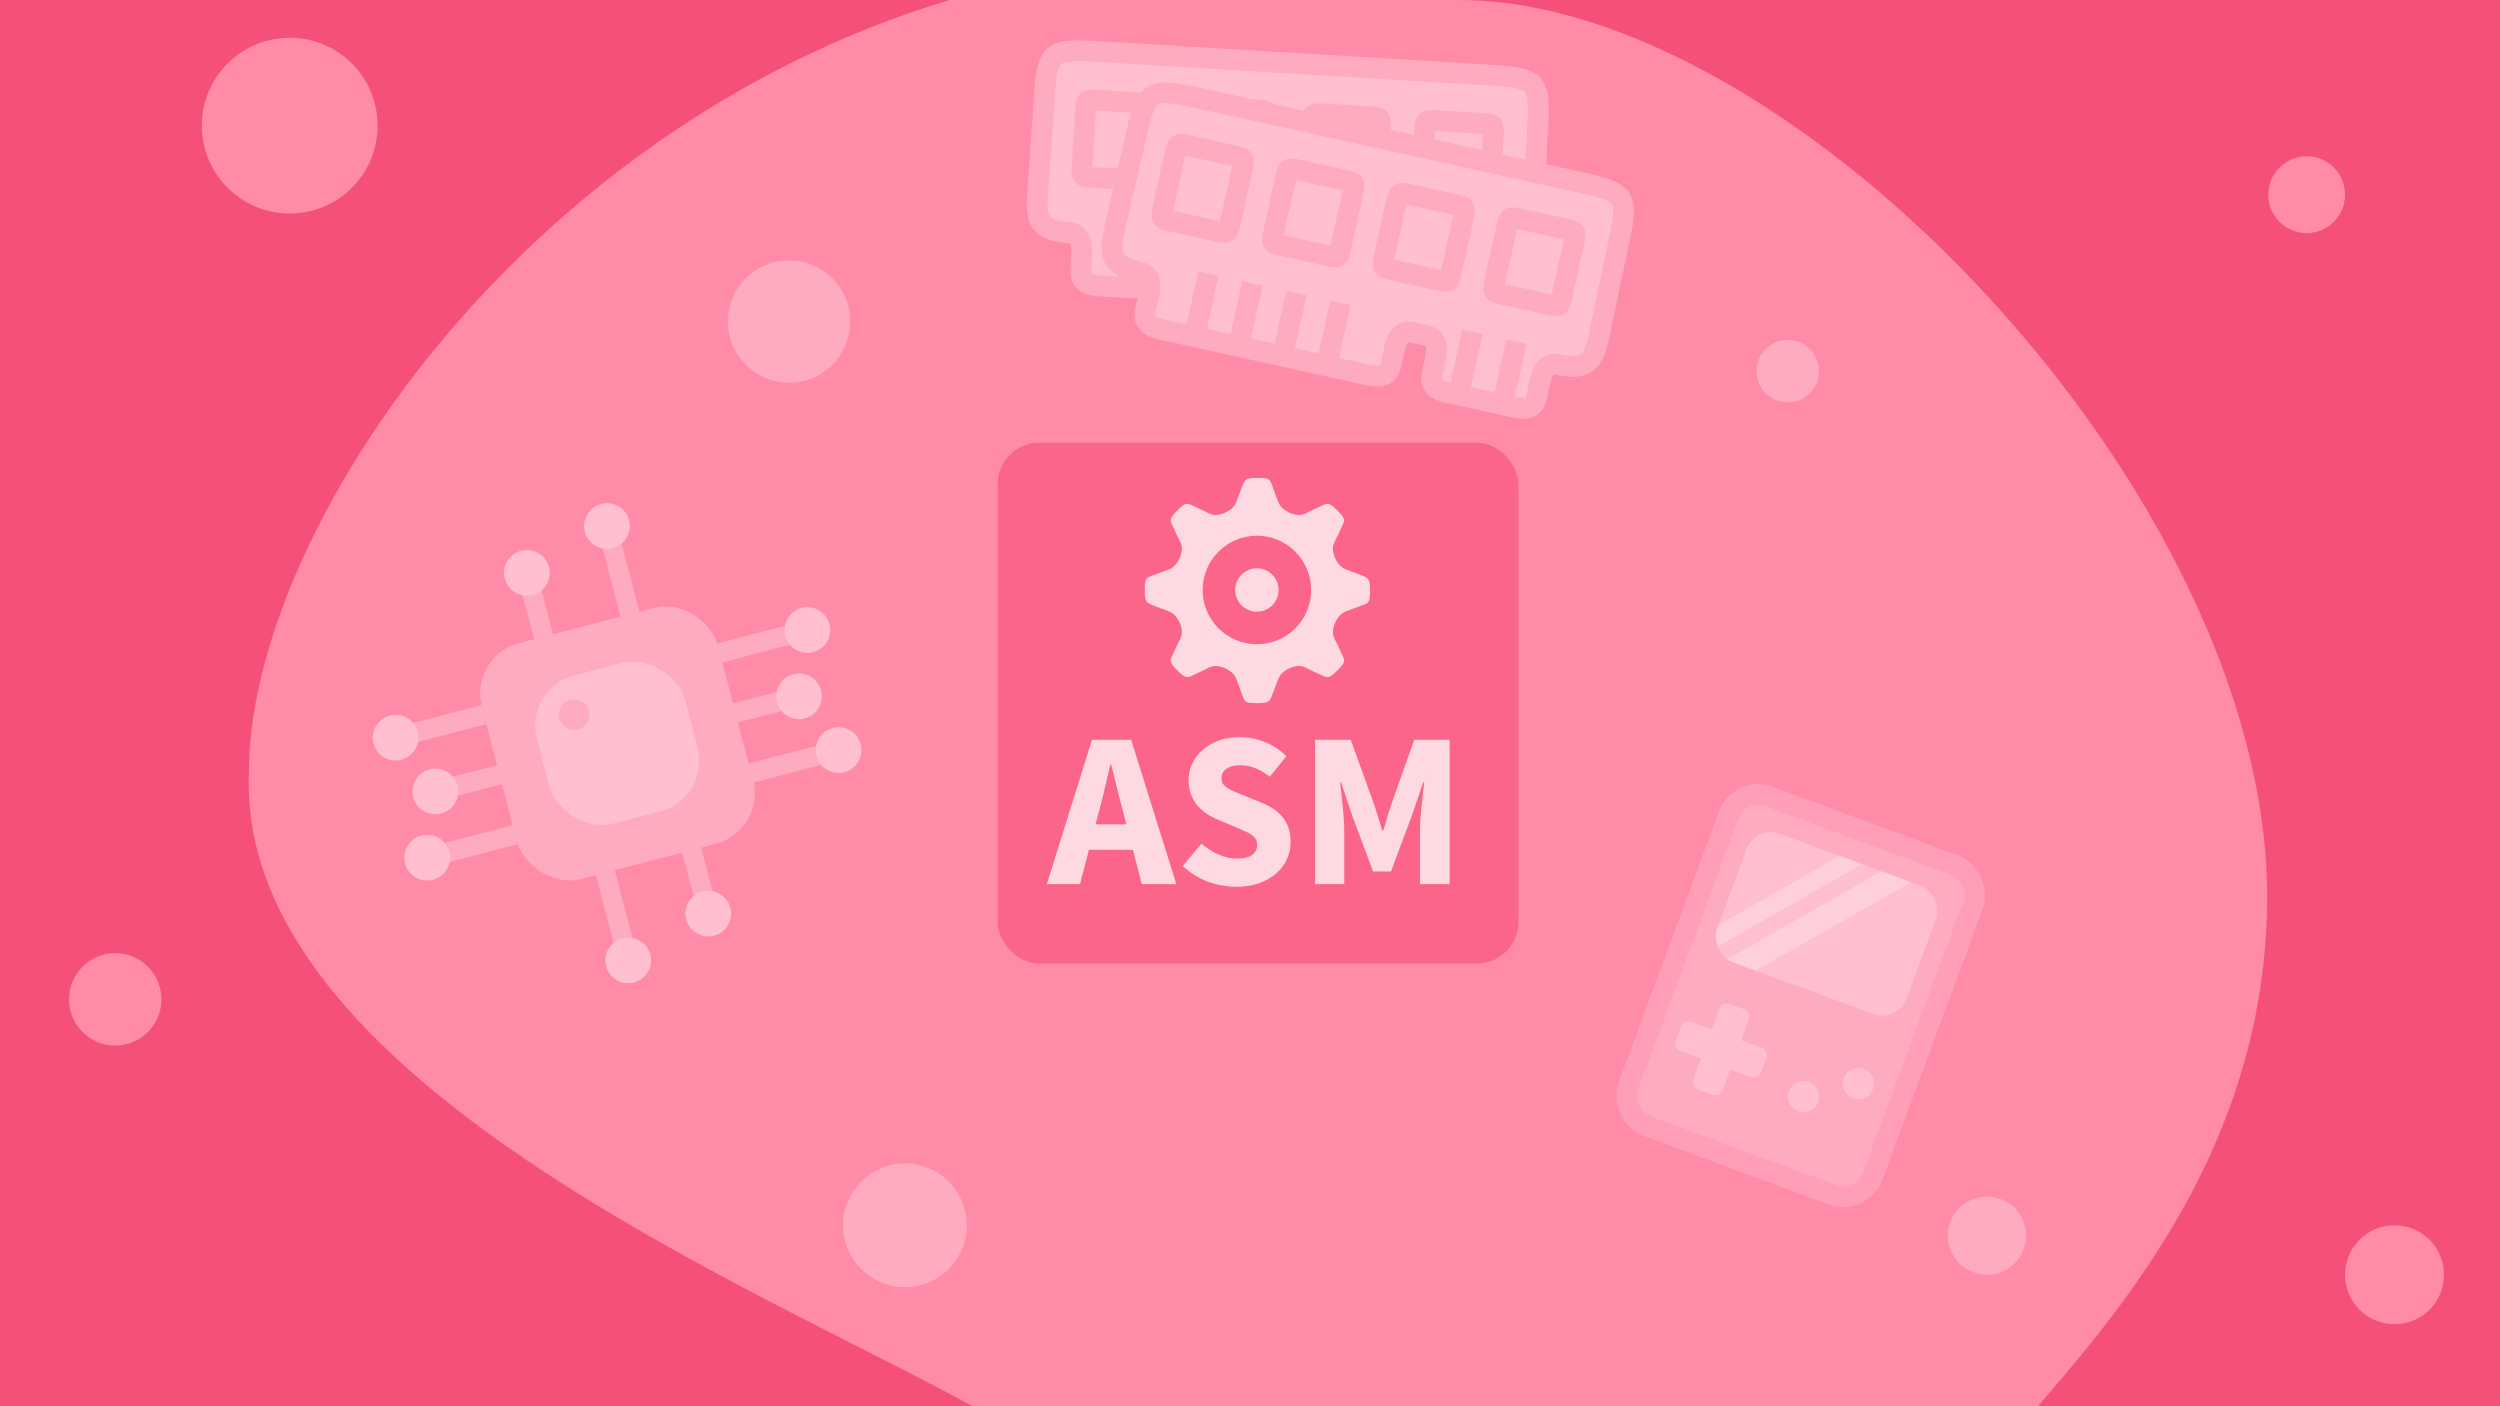 <svg width="1920" height="1080" viewBox="0 0 1920 1080" preserveAspectRatio="xMidYMid slice" fill="none" xmlns="http://www.w3.org/2000/svg">
<g clip-path="url(#clip0)">
<rect width="1920" height="1080" fill="#F55078"/>
<circle cx="222.5" cy="96.5" r="67.5" fill="#FF8BA7"/>
<circle cx="1771.5" cy="149.5" r="29.5" fill="#FF8BA7"/>
<circle cx="1839" cy="979" r="38" fill="#FF8BA7"/>
<circle cx="88.5" cy="767.5" r="35.5" fill="#FF8BA7"/>
<path d="M729.182 0C398.382 99.6 191.182 410.5 191.182 593C181.182 828.5 585.682 990.5 747.682 1080.5H1564.68L1564.97 1080.17C1632.49 1001.65 1741.18 875.238 1741.18 688.5C1741.18 381 1379.18 0 1120.68 0H729.182Z" fill="#FF8BA7"/>
<circle cx="1526" cy="949" r="30" fill="#FFABBF"/>
<circle cx="606" cy="247" r="47" fill="#FFABBF"/>
<path d="M742.5 941C742.5 967.234 721.234 988.5 695 988.5C668.766 988.5 647.5 967.234 647.5 941C647.5 914.766 668.766 893.5 695 893.5C721.234 893.5 742.5 914.766 742.5 941Z" fill="#FFABBF"/>
<circle cx="1373" cy="285" r="24" fill="#FFABBF"/>
<g filter="url(#filter0_d)">
<rect x="1326.04" y="593.28" width="200" height="270" rx="24" transform="rotate(20.32 1326.04 593.28)" fill="#FFABBF" stroke="#FF9EB6" stroke-width="16"/>
<rect x="1312.68" y="758.95" width="24" height="70" rx="6" transform="rotate(20.32 1312.68 758.95)" fill="#FFBFCE"/>
<rect x="1274.79" y="795.038" width="24" height="70" rx="6" transform="rotate(-69.68 1274.79 795.038)" fill="#FFBFCE"/>
<circle cx="1375.13" cy="832.195" r="12" transform="rotate(20.32 1375.13 832.195)" fill="#FFBFCE"/>
<circle cx="1417.22" cy="822.19" r="12" transform="rotate(20.32 1417.22 822.19)" fill="#FFBFCE"/>
<g clip-path="url(#clip1)">
<rect x="1338.34" y="623.426" width="155" height="105" rx="20" transform="rotate(20.32 1338.34 623.426)" fill="#FFBFCE"/>
<rect x="1424.54" y="635.033" width="13.994" height="148.36" transform="rotate(60.313 1424.54 635.033)" fill="#FFD0DB"/>
<rect x="1450.85" y="650.16" width="18.383" height="158.38" transform="rotate(60.313 1450.85 650.16)" fill="#FFD0DB"/>
</g>
</g>
<g filter="url(#filter1_d)">
<rect x="349.912" y="494.045" width="187.27" height="187.27" rx="40" transform="rotate(-14.654 349.912 494.045)" fill="#FFABBF"/>
<rect x="392.268" y="518.841" width="117.645" height="117.645" rx="40" transform="rotate(-14.654 392.268 518.841)" fill="#FFBFCF"/>
<path d="M427.955 527.527C421.701 529.163 417.957 535.558 419.592 541.812C421.227 548.066 427.623 551.81 433.877 550.175C440.131 548.539 443.875 542.144 442.239 535.89C440.604 529.636 434.209 525.892 427.955 527.527Z" fill="#FFABBF"/>
<rect width="70.226" height="15.049" transform="matrix(0.253 0.967 0.967 -0.253 447.486 661.704)" fill="#FFABBF"/>
<circle r="17.557" transform="matrix(0.253 0.967 0.967 -0.253 472.493 727.595)" fill="#FFBFCE"/>
<rect width="50.949" height="15.049" transform="matrix(0.253 0.967 0.967 -0.253 513.772 644.213)" fill="#FFABBF"/>
<circle r="17.557" transform="matrix(0.253 0.967 0.967 -0.253 533.953 691.648)" fill="#FFBFCE"/>
<rect width="70.226" height="15.049" transform="matrix(-0.253 -0.967 -0.967 0.253 481.127 459.889)" fill="#FFABBF"/>
<circle r="17.557" transform="matrix(-0.253 -0.967 -0.967 0.253 456.12 393.998)" fill="#FFBFCE"/>
<rect width="50.949" height="15.049" transform="matrix(-0.253 -0.967 -0.967 0.253 414.842 477.38)" fill="#FFABBF"/>
<circle r="17.557" transform="matrix(-0.253 -0.967 -0.967 0.253 394.66 429.945)" fill="#FFBFCE"/>
<rect x="564.345" y="576.548" width="70.226" height="15.049" transform="rotate(-14.654 564.345 576.548)" fill="#FFABBF"/>
<circle cx="634.043" cy="566.1" r="17.557" transform="rotate(-14.654 634.043 566.1)" fill="#FFBFCE"/>
<rect x="552.437" y="530.406" width="50.949" height="15.049" transform="rotate(-14.654 552.437 530.406)" fill="#FFABBF"/>
<circle cx="603.679" cy="524.784" r="17.557" transform="rotate(-14.654 603.679 524.784)" fill="#FFBFCE"/>
<rect x="540.381" y="484.303" width="70.226" height="15.049" transform="rotate(-14.654 540.381 484.303)" fill="#FFABBF"/>
<circle cx="610.079" cy="473.855" r="17.557" transform="rotate(-14.654 610.079 473.855)" fill="#FFBFCE"/>
<rect width="70.226" height="15.049" transform="matrix(-0.967 0.253 0.253 0.967 383.976 623.713)" fill="#FFABBF"/>
<circle r="17.557" transform="matrix(-0.967 0.253 0.253 0.967 318.085 648.72)" fill="#FFBFCE"/>
<rect width="50.949" height="15.049" transform="matrix(-0.967 0.253 0.253 0.967 371.773 577.648)" fill="#FFABBF"/>
<circle r="17.557" transform="matrix(-0.967 0.253 0.253 0.967 324.337 597.83)" fill="#FFBFCE"/>
<rect width="70.226" height="15.049" transform="matrix(-0.967 0.253 0.253 0.967 359.717 531.545)" fill="#FFABBF"/>
<circle r="17.557" transform="matrix(-0.967 0.253 0.253 0.967 293.826 556.552)" fill="#FFBFCE"/>
</g>
<g filter="url(#filter2_d)">
<path d="M1170.42 96.7C1173.23 50.022 1173.23 50.022 1127.49 47.268L839.951 29.958C794.206 27.204 794.206 27.204 791.396 73.883L788.035 121.934C786.208 152.275 781.108 166.959 810.983 168.757C823.586 169.516 820.819 184.341 820.033 197.411C819.246 210.481 832.428 209.4 844.098 210.103L987.401 218.729C999.07 219.432 1012.03 222.086 1012.81 209.016C1013.6 195.946 1012.63 180.896 1025.24 181.655L1035.97 182.301C1048.58 183.06 1045.81 197.885 1045.02 210.955C1044.24 224.025 1057.42 222.944 1069.09 223.647L1101.76 225.614C1113.43 226.316 1126.39 228.97 1127.18 215.9C1127.96 202.83 1127 187.781 1139.6 188.539C1169.47 190.338 1166.17 175.148 1168 144.807L1170.42 96.7Z" fill="#FFBFCE" stroke="#FFABBF" stroke-width="16"/>
<path d="M860.772 205.485L863.414 161.607" stroke="#FFABBF" stroke-width="16"/>
<path d="M895.314 207.564L897.956 163.686" stroke="#FFABBF" stroke-width="16"/>
<path d="M929.857 209.644L932.498 165.766" stroke="#FFABBF" stroke-width="16"/>
<path d="M964.399 211.723L967.04 167.845" stroke="#FFABBF" stroke-width="16"/>
<path d="M1068.02 217.961L1070.67 174.083" stroke="#FFABBF" stroke-width="16"/>
<path d="M1102.57 220.041L1105.21 176.163" stroke="#FFABBF" stroke-width="16"/>
<path d="M868.511 69.156L832.568 66.992C824.166 66.486 824.166 66.486 823.604 75.822L821.16 116.432C820.598 125.768 820.598 125.768 829 126.274L864.942 128.437C873.344 128.943 873.344 128.943 873.906 119.607L876.351 78.997C876.913 69.662 876.913 69.662 868.511 69.156Z" stroke="#FFABBF" stroke-width="16"/>
<path d="M955.333 74.382L919.39 72.219C910.988 71.713 910.988 71.713 910.426 81.048L907.981 121.659C907.419 130.994 907.419 130.994 915.822 131.5L951.764 133.664C960.166 134.17 960.166 134.17 960.728 124.834L963.173 84.224C963.735 74.888 963.735 74.888 955.333 74.382Z" stroke="#FFABBF" stroke-width="16"/>
<path d="M1042.15 79.609L1006.21 77.445C997.81 76.939 997.81 76.939 997.248 86.275L994.803 126.885C994.241 136.221 994.241 136.221 1002.64 136.727L1038.59 138.89C1046.99 139.396 1046.99 139.396 1047.55 130.061L1049.99 89.45C1050.56 80.115 1050.56 80.115 1042.15 79.609Z" stroke="#FFABBF" stroke-width="16"/>
<path d="M1128.98 84.835L1093.03 82.672C1084.63 82.166 1084.63 82.166 1084.07 91.502L1081.63 132.112C1081.06 141.447 1081.06 141.447 1089.47 141.953L1125.41 144.117C1133.81 144.623 1133.81 144.623 1134.37 135.287L1136.82 94.677C1137.38 85.341 1137.38 85.341 1128.98 84.835Z" stroke="#FFABBF" stroke-width="16"/>
<path d="M1231.47 184.08C1241.55 138.417 1241.55 138.417 1196.8 128.537L915.518 66.436C870.768 56.556 870.768 56.556 860.686 102.219L849.846 149.152C843.293 178.833 835.957 192.538 865.182 198.99C877.511 201.712 872.458 215.921 869.636 228.707C866.813 241.492 880.002 242.489 891.418 245.009L1031.6 275.959C1043.02 278.479 1055.4 283.129 1058.23 270.343C1061.05 257.557 1062.45 242.542 1074.78 245.264L1085.28 247.582C1097.61 250.304 1092.56 264.513 1089.73 277.299C1086.91 290.085 1100.1 291.081 1111.51 293.601L1143.48 300.658C1154.89 303.179 1167.28 307.828 1170.1 295.042C1172.92 282.256 1174.32 267.241 1186.65 269.963C1215.88 276.415 1214.99 260.895 1221.55 231.214L1231.47 184.08Z" fill="#FFBFCE" stroke="#FFABBF" stroke-width="16"/>
<path d="M908.61 243.058L918.086 200.134" stroke="#FFABBF" stroke-width="16"/>
<path d="M942.4 250.518L951.877 207.595" stroke="#FFABBF" stroke-width="16"/>
<path d="M976.191 257.978L985.668 215.055" stroke="#FFABBF" stroke-width="16"/>
<path d="M1009.98 265.439L1019.46 222.515" stroke="#FFABBF" stroke-width="16"/>
<path d="M1111.35 287.819L1120.83 244.896" stroke="#FFABBF" stroke-width="16"/>
<path d="M1145.15 295.28L1154.62 252.356" stroke="#FFABBF" stroke-width="16"/>
<path d="M937.591 109.62L902.43 101.858C894.211 100.043 894.211 100.043 892.194 109.176L883.423 148.903C881.407 158.035 881.407 158.035 889.627 159.85L924.787 167.613C933.007 169.427 933.007 169.427 935.023 160.295L943.794 120.568C945.81 111.435 945.81 111.435 937.591 109.62Z" stroke="#FFABBF" stroke-width="16"/>
<path d="M1022.52 128.372L987.364 120.609C979.144 118.794 979.144 118.794 977.128 127.927L968.357 167.654C966.341 176.787 966.341 176.787 974.56 178.601L1009.72 186.364C1017.94 188.179 1017.94 188.179 1019.96 179.046L1028.73 139.319C1030.74 130.186 1030.74 130.186 1022.52 128.372Z" stroke="#FFABBF" stroke-width="16"/>
<path d="M1107.46 147.123L1072.3 139.36C1064.08 137.546 1064.08 137.546 1062.06 146.678L1053.29 186.405C1051.27 195.538 1051.27 195.538 1059.49 197.353L1094.65 205.115C1102.87 206.93 1102.87 206.93 1104.89 197.797L1113.66 158.07C1115.68 148.938 1115.68 148.938 1107.46 147.123Z" stroke="#FFABBF" stroke-width="16"/>
<path d="M1192.39 165.874L1157.23 158.112C1149.01 156.297 1149.01 156.297 1147 165.43L1138.22 205.157C1136.21 214.289 1136.21 214.289 1144.43 216.104L1179.59 223.867C1187.81 225.681 1187.81 225.681 1189.82 216.549L1198.6 176.822C1200.61 167.689 1200.61 167.689 1192.39 165.874Z" stroke="#FFABBF" stroke-width="16"/>
</g>
<rect x="766.182" y="340" width="400" height="400" rx="32" fill="#FA6589"/>
<path d="M844.079 622.9L841.359 633.1H864.989L862.439 622.9C860.852 617.347 859.322 611.453 857.849 605.22C856.376 598.987 854.902 592.98 853.429 587.2H852.749C851.389 593.093 849.972 599.157 848.499 605.39C847.139 611.51 845.666 617.347 844.079 622.9ZM803.959 679L838.639 568.16H868.729L903.409 679H876.889L870.089 652.65H836.259L829.459 679H803.959ZM949.35 681.04C942.097 681.04 934.844 679.737 927.59 677.13C920.45 674.41 914.047 670.387 908.38 665.06L922.66 647.89C926.627 651.29 930.99 654.067 935.75 656.22C940.624 658.373 945.384 659.45 950.03 659.45C955.244 659.45 959.097 658.487 961.59 656.56C964.197 654.633 965.5 652.027 965.5 648.74C965.5 647.04 965.104 645.567 964.31 644.32C963.63 643.073 962.554 641.997 961.08 641.09C959.72 640.07 958.02 639.163 955.98 638.37C954.054 637.463 951.9 636.5 949.52 635.48L935.07 629.36C932.237 628.227 929.46 626.753 926.74 624.94C924.134 623.127 921.754 621.03 919.6 618.65C917.56 616.157 915.917 613.323 914.67 610.15C913.424 606.863 912.8 603.18 912.8 599.1C912.8 594.567 913.764 590.317 915.69 586.35C917.617 582.27 920.337 578.757 923.85 575.81C927.364 572.75 931.5 570.37 936.26 568.67C941.134 566.97 946.46 566.12 952.24 566.12C958.7 566.12 965.047 567.367 971.28 569.86C977.627 572.353 983.18 575.98 987.94 580.74L975.19 596.55C971.564 593.717 967.937 591.563 964.31 590.09C960.684 588.503 956.66 587.71 952.24 587.71C947.934 587.71 944.477 588.617 941.87 590.43C939.377 592.13 938.13 594.567 938.13 597.74C938.13 599.44 938.527 600.913 939.32 602.16C940.227 603.293 941.417 604.37 942.89 605.39C944.477 606.297 946.29 607.203 948.33 608.11C950.37 608.903 952.58 609.81 954.96 610.83L969.24 616.61C976.04 619.33 981.367 623.07 985.22 627.83C989.187 632.59 991.17 638.88 991.17 646.7C991.17 651.347 990.207 655.767 988.28 659.96C986.467 664.04 983.747 667.667 980.12 670.84C976.607 673.9 972.244 676.393 967.03 678.32C961.817 680.133 955.924 681.04 949.35 681.04ZM1009.98 679V568.16H1037.35L1055.2 617.46C1056.34 620.747 1057.41 624.147 1058.43 627.66C1059.45 631.06 1060.53 634.46 1061.66 637.86H1062.34C1063.48 634.46 1064.5 631.06 1065.4 627.66C1066.42 624.147 1067.5 620.747 1068.63 617.46L1086.14 568.16H1113.34V679H1090.56V638.37C1090.56 635.65 1090.68 632.647 1090.9 629.36C1091.13 626.073 1091.41 622.787 1091.75 619.5C1092.09 616.1 1092.43 612.813 1092.77 609.64C1093.11 606.353 1093.45 603.35 1093.79 600.63H1093.11L1084.1 626.98L1068.29 669.31H1054.52L1038.71 626.98L1029.87 600.63H1029.19C1029.53 603.35 1029.87 606.353 1030.21 609.64C1030.55 612.813 1030.89 616.1 1031.23 619.5C1031.57 622.787 1031.86 626.073 1032.08 629.36C1032.31 632.647 1032.42 635.65 1032.42 638.37V679H1009.98Z" fill="#FFD9E2"/>
<path d="M979.182 378.805C975.015 368.389 977.099 367 965.987 367C954.876 367 956.204 368.389 952.037 378.805C948.982 386.444 949.26 389.917 940.232 394.083C930.902 397.521 929.422 394.288 921.86 391.047C911.548 386.627 912.068 384.143 904.211 392C896.354 399.857 898.809 399.366 903.229 409.678C906.47 417.24 909.703 418.72 906.265 428.05C902.099 437.077 898.627 436.8 890.988 439.855C880.571 444.022 879.182 441.938 879.182 453.05C879.182 464.161 880.571 462.833 890.988 467C898.627 470.055 902.099 469.777 906.265 478.805C909.703 488.135 906.47 489.615 903.229 497.177C898.809 507.489 896.354 506.998 904.211 514.855C912.068 522.712 911.548 520.373 921.86 515.953C929.422 512.712 930.902 509.479 940.232 512.917C949.26 517.083 948.982 520.556 952.037 528.194C956.204 538.611 954.121 540 965.232 540C976.343 540 975.015 538.611 979.182 528.194C982.237 520.556 981.96 517.083 990.987 512.917C1000.32 509.479 1001.8 512.712 1009.36 515.953C1019.67 520.373 1019.24 522.773 1027.1 514.916C1034.96 507.06 1032.55 507.489 1028.14 497.177C1024.89 489.615 1021.66 488.135 1025.1 478.805C1029.27 469.777 1032.74 470.055 1040.38 467C1050.79 462.833 1052.18 464.916 1052.18 453.805C1052.18 442.694 1050.79 444.022 1040.38 439.855C1032.74 436.8 1029.27 437.077 1025.1 428.05C1021.66 418.72 1024.89 417.24 1028.14 409.678C1032.55 399.366 1034.89 399.886 1027.04 392.029C1019.18 384.172 1019.67 386.627 1009.36 391.047C1001.8 394.288 1000.32 397.521 990.987 394.083C981.96 389.917 982.237 386.444 979.182 378.805Z" fill="#FFD9E2"/>
<circle cx="965.293" cy="453.111" r="41.667" fill="#FA6589"/>
<circle cx="965.293" cy="453.111" r="16.667" fill="#FFD9E2"/>
</g>
<defs>
<filter id="filter0_d" x="1212" y="573" width="341.875" height="383.21" filterUnits="userSpaceOnUse" color-interpolation-filters="sRGB">
<feFlood flood-opacity="0" result="BackgroundImageFix"/>
<feColorMatrix in="SourceAlpha" type="matrix" values="0 0 0 0 0 0 0 0 0 0 0 0 0 0 0 0 0 0 127 0" result="hardAlpha"/>
<feOffset dx="10" dy="10"/>
<feGaussianBlur stdDeviation="10"/>
<feComposite in2="hardAlpha" operator="out"/>
<feColorMatrix type="matrix" values="0 0 0 0 0.746 0 0 0 0 0.653 0 0 0 0 0.676 0 0 0 0.19 0"/>
<feBlend mode="normal" in2="BackgroundImageFix" result="effect1_dropShadow"/>
<feBlend mode="normal" in="SourceGraphic" in2="effect1_dropShadow" result="shape"/>
</filter>
<filter id="filter1_d" x="262.399" y="362.571" width="423.071" height="416.45" filterUnits="userSpaceOnUse" color-interpolation-filters="sRGB">
<feFlood flood-opacity="0" result="BackgroundImageFix"/>
<feColorMatrix in="SourceAlpha" type="matrix" values="0 0 0 0 0 0 0 0 0 0 0 0 0 0 0 0 0 0 127 0" result="hardAlpha"/>
<feOffset dx="10" dy="10"/>
<feGaussianBlur stdDeviation="10"/>
<feComposite in2="hardAlpha" operator="out"/>
<feColorMatrix type="matrix" values="0 0 0 0 0.729 0 0 0 0 0.665 0 0 0 0 0.681 0 0 0 0.19 0"/>
<feBlend mode="normal" in2="BackgroundImageFix" result="effect1_dropShadow"/>
<feBlend mode="normal" in="SourceGraphic" in2="effect1_dropShadow" result="shape"/>
</filter>
<filter id="filter2_d" x="764.276" y="8.698" width="517.468" height="344.836" filterUnits="userSpaceOnUse" color-interpolation-filters="sRGB">
<feFlood flood-opacity="0" result="BackgroundImageFix"/>
<feColorMatrix in="SourceAlpha" type="matrix" values="0 0 0 0 0 0 0 0 0 0 0 0 0 0 0 0 0 0 127 0" result="hardAlpha"/>
<feOffset dx="10" dy="10"/>
<feGaussianBlur stdDeviation="10"/>
<feComposite in2="hardAlpha" operator="out"/>
<feColorMatrix type="matrix" values="0 0 0 0 0.906 0 0 0 0 0.859 0 0 0 0 0.871 0 0 0 0.19 0"/>
<feBlend mode="normal" in2="BackgroundImageFix" result="effect1_dropShadow"/>
<feBlend mode="normal" in="SourceGraphic" in2="effect1_dropShadow" result="shape"/>
</filter>
<clipPath id="clip0">
<rect width="1920" height="1080" fill="white"/>
</clipPath>
<clipPath id="clip1">
<rect x="1338.34" y="623.426" width="155" height="105" rx="20" transform="rotate(20.32 1338.34 623.426)" fill="white"/>
</clipPath>
</defs>
</svg>
